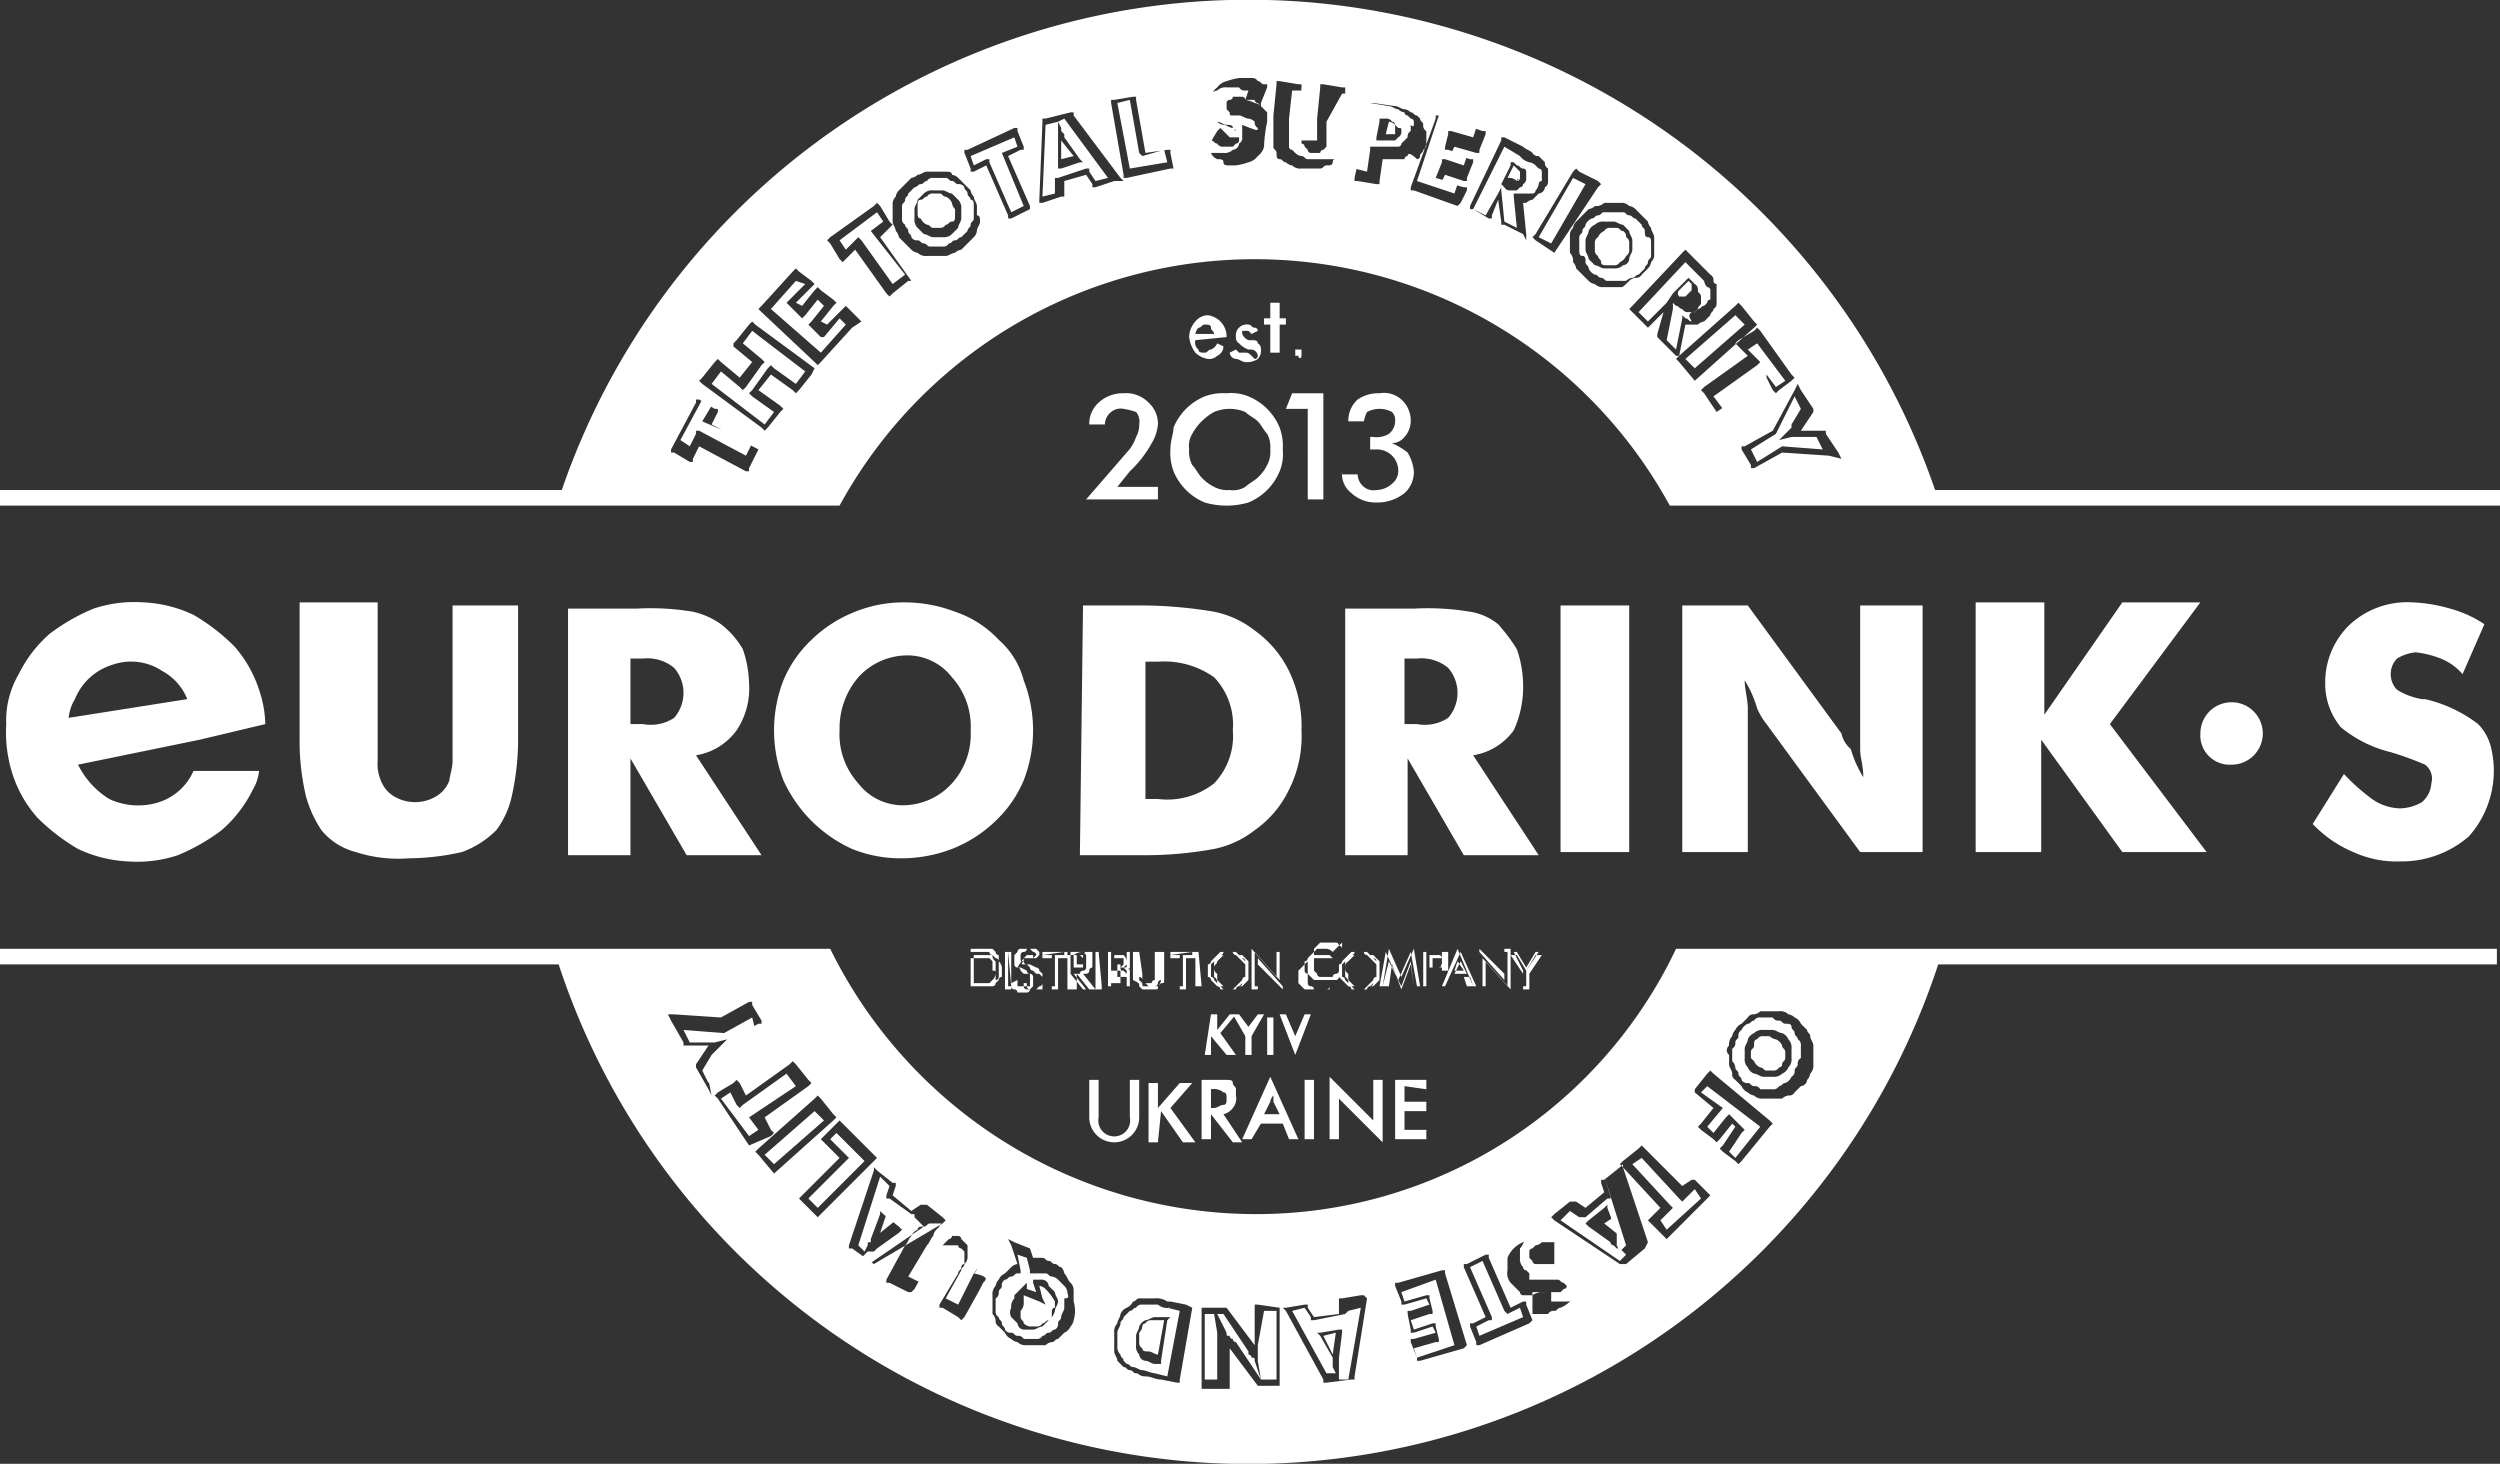 <svg id="Layer_1" data-name="Layer 1" xmlns="http://www.w3.org/2000/svg" viewBox="0 0 80.1 46.9"><rect x="0" y="0" width="80.1" height="46.9" fill="#333333" stroke="none"/><defs><style>.cls-1{fill:white;}</style></defs><title>logo</title><path class="cls-1" d="M24.1,32.6l-0.9.5h0L21.9,33l0.2,0.4h0.8l0.4-.1-0.3.3-0.1.1-0.1.1h0l-0.3.5,0.2,0.4,0.6-1.2h0l0.9-.5Zm4.3,6.3-0.2.6,0.5-.4Zm-1.8-2.4L27.1,37l0.1,0.1-0.1.1-1.2,1.2,0.3,0.3,1.5-1.5-0.9-.9ZM24,35.8h0l1.5-1-0.3-.4-1.4,1-0.1.1-0.1-.1L23.4,35l-0.3.2L24,36.4l0.3-.2L24,35.8h0Zm5.3,3.1H29.2l-0.7-.5H28.4V38.3l0.1-.3-0.3-.3-0.7,2.2,0.2,0.2,0.1-.2c0-.1,0-0.1.1-0.1h0V39.7h0l0.3-.8V38.8l0.1,0.1,0.5,0.4,0.1,0.1-0.1.1-0.7.5-0.1.1H27.8l-0.1.1-0.2.2,0.2,0.2,1.9-1.3L29.3,39V38.9ZM24.5,37l0.3,0.3,1.6-1.4-0.3-.3Zm25.7,3.6-0.1-.1H49.2a0.1,0.1,0,0,1-.1-0.1L49,40.3V40.1h0a0.1,0.1,0,0,1,.1-0.1l0.1-.1a0.31,0.31,0,0,0,.2-0.1h0.5V39.4H49.4a0.2,0.2,0,0,0-.2.1c-0.1.1-.2,0.1-0.3,0.2s-0.1.2-.2,0.3v0.3a0.37,0.37,0,0,0,.1.3,0.1,0.1,0,0,0,.1.1L49,40.8a0.1,0.1,0,0,1,.1.1h0.3a0.37,0.37,0,0,0,.3-0.1H50a0.1,0.1,0,0,1,.1.1L50.2,41h0v0.2a0.1,0.1,0,0,1-.1.1l-0.1.1H49.7v0.3h0.5a0.2,0.2,0,0,0,.2-0.1,0.38,0.38,0,0,0,.2-0.2,0.2,0.2,0,0,0,.1-0.2V40.9a0.37,0.37,0,0,0-.1-0.3C50.3,40.7,50.2,40.7,50.2,40.6ZM51.5,38l0.1,0.3v0.1H51.5l-0.7.6H50.6l-0.3-.2-0.3.3,1.9,1.3,0.2-.2L51.9,40H51.8l-0.1-.1a0.1,0.1,0,0,1-.1-0.1h0l-0.7-.5-0.1-.1,0.1-.1,0.5-.4,0.1-.1v0.1l0.3,0.8v0.2h0v0.2l0.1,0.2,0.2-.2-0.7-2.2ZM38.6,44.2H39V42.7l-0.1-.6H38.6v2.1Zm12.8-5,0.5,0.4L51.7,39ZM37.5,41.9a0.48,0.48,0,0,1-.4-0.1H36.6a0.2,0.2,0,0,0-.2.1h0c-0.1,0-.1.1-0.2,0.1l-0.2.2h0c0,0.1-.1.1-0.1,0.2s-0.1.2-.1,0.3v0.5a0.35,0.35,0,0,0,.1.2c0,0.1.1,0.1,0.1,0.2l0.1,0.1c0.1,0,.1.1,0.2,0.1s0.2,0.1.3,0.1S36.9,44,37,44l0.4,0.1L37.8,42l-0.4-.1h0.1Zm-0.1.4-0.2,1.3v0.1H37c-0.1,0-.2-0.1-0.3-0.1a0.22,0.22,0,0,1-.2-0.2,0.37,0.37,0,0,1-.1-0.3V42.8h0c0-.1.1-0.2,0.1-0.3a0.38,0.38,0,0,1,.2-0.2c0.1,0,.2-0.1.3-0.1h0.5l-0.1.1h0Zm10.9-.2h0L48.2,42l-0.7-1.6-0.4.2,0.7,1.6v0.1H47.7l-0.4.2,0.1,0.3,1.4-.6-0.1-.3Zm-5.5.6-0.4.1,0.3,0.6Zm0.3-.6h0l-1,.2H42V42.2l-0.2-.3-0.4.1,1.1,2h0.3l-0.1-.2V43.5h0l-0.4-.7-0.1-.1h0.1l0.6-.1H43v0.1l-0.1.8v0.7h0.3l0.4-2.3-0.4.1Zm-2.8,1h0v0.2h0v0.3l0.1,0.6-0.2-.6c0-.1,0-0.1-0.1-0.1a0.1,0.1,0,0,0-.1-0.1h0V43.3h0l-0.8-1.2H39l0.3,0.6c0,0.1,0,.1.1,0.1a0.1,0.1,0,0,0,.1.1h0a0.1,0.1,0,0,0,.1.1h0l0.8,1.2h0.5V42H40.5Zm4.6-1.7L45,41.7l0.7-.2h0.1v0.1L45.9,42v0.1H45.8l-0.6.2,0.1,0.3,0.6-.2H46v0.1l0.1,0.4V43H46l-0.7.2,0.1,0.3,1.2-.4L46,41Zm10.7-7.2c0,0.1.1,0.1,0.1,0.2s0.1,0.1.1,0.2a0.2,0.2,0,0,0,.2.1c0.1,0,.1.1,0.2,0.1a0.2,0.2,0,0,1,.2.1h0.4a0.2,0.2,0,0,0,.2-0.1c0.1,0,.1-0.1.2-0.1a0.38,0.38,0,0,0,.2-0.2,0.2,0.2,0,0,0,.1-0.2h0c0-.1.1-0.1,0.1-0.2a0.2,0.2,0,0,1,.1-0.2h0V33.5a0.2,0.2,0,0,0-.1-0.2c0-.1-0.1-0.1-0.1-0.2s-0.1-.1-0.1-0.2-0.1-.1-0.2-0.1h0c-0.1,0-.1-0.1-0.2-0.1a0.2,0.2,0,0,1-.2-0.1H56.4a0.2,0.2,0,0,0-.2.1c-0.1,0-.1.1-0.2,0.1a0.38,0.38,0,0,0-.2.2,0.2,0.2,0,0,0-.1.2c0,0.1-.1.1-0.1,0.2a0.2,0.2,0,0,1-.1.2V34A0.31,0.31,0,0,1,55.6,34.2Zm0.4-.9a0.38,0.38,0,0,1,.2-0.2,0.37,0.37,0,0,1,.3-0.1h0.3c0.1,0,.2.1,0.3,0.1h0a0.38,0.38,0,0,1,.2.2,0.37,0.37,0,0,1,.1.3h0v0.3a0.37,0.37,0,0,1-.1.3,0.38,0.38,0,0,1-.2.2,0.37,0.37,0,0,1-.3.1H56.5c-0.1,0-.2-0.1-0.3-0.1h0a0.38,0.38,0,0,1-.2-0.2,0.37,0.37,0,0,1-.1-0.3V33.6C55.9,33.5,56,33.4,56,33.3Zm-3.7,4,1.2,1.3,0.1,0.1-0.1.1-0.3.3,0.2,0.3,1.1-1-0.2-.3-0.3.3-0.1.1-0.1-.1-1.2-1.3ZM56.2,34a0.38,0.38,0,0,0,.2.2c0.1,0,.1.1,0.2,0.1h0.2a0.2,0.2,0,0,0,.2-0.1,0.1,0.1,0,0,0,.1-0.1h0c0-.1.1-0.1,0.1-0.2V33.7c0-.1-0.1-0.1-0.1-0.2a0.38,0.38,0,0,0-.2-0.2,0.35,0.35,0,0,1-.2-0.1H56.5a0.2,0.2,0,0,0-.2.1c-0.1,0-.1.1-0.1,0.2s-0.1.1-.1,0.2v0.2Zm-1,1.5h0l-0.5.6,0.2,0.2,0.4-.5,0.1-.1,0.1,0.1,0.3,0.3,0.1,0.1-0.1.1-0.4.6,0.2,0.2,0.8-1-1.7-1.3-0.2.2,0.7,0.5h0ZM33.5,41.3a0.35,0.35,0,0,0-.2-0.1l0.1,0.4,0.1,0.2-0.2-.1-0.5-.2h0v0.2a0.37,0.37,0,0,1-.1.3v0.2c0,0.1.1,0.1,0.1,0.2a0.35,0.35,0,0,0,.2.1h0.2a0.2,0.2,0,0,0,.2-0.1h0c0.1,0,.1-0.1.2-0.1s0.1-.1.1-0.2,0-.2.1-0.2V41.7A1.87,1.87,0,0,0,33.5,41.3Zm6.7-2.4a15.21,15.21,0,0,1-13.6-8.5H0v0.5H17.9a23.26,23.26,0,0,0,44.2,0H80V30.4H53.7A14.88,14.88,0,0,1,40.2,38.9ZM22.8,35.1l-0.1-.2-0.4-.7V34.1h0l0.4-.6H21.9V33.4l-0.4-.7-0.1-.2h0.2l1.5,0.1,0.9-.5h0.1v0.1l0.3,0.5v0.1H24.3l-0.9.5-0.7,1.3ZM24,36.7h0l-1-1.5-0.1-.1L23,35l0.5-.3,0.1-.1,0.1,0.1,0.2,0.4,1.4-1,0.1-.1,0.1,0.1,0.4,0.5L26,34.7l-0.1.1-1.4,1,0.2,0.4,0.1,0.1-0.1.1-0.7.3h0Zm0.8,0.9h0L24.3,37l-0.1-.1,0.1-.1,1.8-1.6,0.1-.1,0.1,0.1,0.4,0.5,0.1,0.1-0.1.1-1.9,1.7h0ZM26.2,39h0l-0.5-.5-0.1-.1,0.1-.1,1.2-1.2-0.5-.5-0.1-.1,0.1-.1,0.4-.4,0.1-.1L27,36l1,1,0.1,0.1-0.1.1L26.2,39h0ZM28,40.5h0L27.3,40H27.2V39.9L28,37.5V37.4l0.1,0.1,0.5,0.4h0.1V38l-0.1.3,0.6,0.5,0.3-.2h0.2L30.2,39l0.1,0.1-0.1.1L28,40.5h0Zm3.5,0.6-0.1.2-0.5.9-0.1.1-0.1-.1-0.5-.3H30.1V41.8l0.6-1h0c0-.1.1-0.1,0.1-0.2a0.1,0.1,0,0,1,.1-0.1V40.3h0V40.1L30.8,40a0.1,0.1,0,0,1-.1-0.1H30.2l-0.1.1a0.1,0.1,0,0,1-.1.1c0,0.1-.1.1-0.1,0.2h0l-0.1.1-0.5.9-0.1.1H29.1l-0.6-.3H28.4V41L29,39.9c0.1-.1.1-0.2,0.2-0.3a0.38,0.38,0,0,1,.2-0.2c0-.1.1-0.1,0.2-0.1s0.1-.1.2-0.1h0.4c0.1,0,.2,0,0.2.1s0.2,0.1.3,0.1a0.38,0.38,0,0,1,.2.2l0.2,0.2h0a0.2,0.2,0,0,1,.1.2c0,0.1.1,0.1,0.1,0.2v0.4a0.2,0.2,0,0,1-.1.2C31.7,40.9,31.6,41,31.5,41.1Zm2.9,1.2a0.35,0.35,0,0,1-.1.2,0.38,0.38,0,0,1-.2.2l-0.2.2c-0.1,0-.1.1-0.2,0.1h0a0.35,0.35,0,0,0-.2.1H32.9a0.37,0.37,0,0,1-.3-0.1,0.35,0.35,0,0,1-.2-0.1,0.38,0.38,0,0,1-.2-0.2L32,42.5a0.2,0.2,0,0,1-.1-0.2,0.35,0.35,0,0,0-.1-0.2V41.8h0V41.5a0.37,0.37,0,0,1,.1-0.3A0.35,0.35,0,0,1,32,41a0.38,0.38,0,0,1,.2-0.2h0l0.2-.2a0.35,0.35,0,0,1,.2-0.1l-0.2-.6-0.1-.2,0.2,0.1L33,40h0l0.1,0.3h0.3c0.1,0,.1.1,0.2,0.1s0.1,0.1.2,0.1,0.1,0.1.2,0.1a0.35,0.35,0,0,1,.1.2c0.1,0.1.1,0.2,0.2,0.3s0.1,0.2.1,0.3v0.3A1.06,1.06,0,0,1,34.4,42.3Zm3.8-.4-0.4,2.3v0.1H37.7l-0.5-.1c-0.2,0-.3-0.1-0.5-0.1S36.5,44,36.4,44h0c-0.1,0-.1-0.1-0.2-0.1s-0.1-.1-0.2-0.1l-0.2-.2c0-.1-0.1-0.2-0.1-0.3h0V42.7h0a0.37,0.37,0,0,1,.1-0.3c0-.1.1-0.2,0.1-0.3a0.38,0.38,0,0,1,.2-0.2,0.38,0.38,0,0,0,.2-0.2c0.1,0,.1-0.1.2-0.1H37a0.6,0.6,0,0,1,.4.1h0.1L38,41.8l0.2,0.1h0Zm2.8,0v2.5H40.3l-0.9-1.2v1.3H38.5V41.9h0.8l0.9,1.2h0V41.8h0.1L41,41.9h0Zm2.8-.3-0.4,2.5v0.1H43.3l-0.8.1H42.4V44.2L41.2,42l-0.1-.1h0.1l0.6-.1h0.1v0.1l0.2,0.3,0.8-.1V41.6H43l0.6-.1h0.1Zm3.1,1.6-1.4.4H45.4V43.5L45.2,43V42.9h0.1l0.7-.2-0.1-.2-0.6.2H45.2V42.6l-0.1-.5V42h0.1l0.6-.2-0.1-.2-0.7.2H44.9V41.7l-0.2-.5V41.1h0.1l1.4-.4h0.1v0.1L47,43.1l-0.1.1h0Zm2.1-.8-1.6.7H47.3V43l-0.2-.5V42.4h0.1l0.4-.2-0.7-1.6V40.5H47l0.6-.3h0.1v0.1l0.7,1.6,0.4-.2h0.1v0.1l0.2,0.5-0.1.1h0Zm1.5-1a0.92,0.92,0,0,1-.5.5c-0.1,0-.1.1-0.2,0.1a0.2,0.2,0,0,0-.2.1H49.1V41.4h0.4a0.6,0.6,0,0,0-.4.1H48.8a0.1,0.1,0,0,1-.1-0.1l-0.1-.1-0.1-.1-0.1-.1h0a0.48,0.48,0,0,1-.1-0.4V40.3a0.92,0.92,0,0,1,.5-0.5,0.35,0.35,0,0,0,.2-0.1h0.4a0.37,0.37,0,0,1,.3.1h0.1v0.8H49.7a0.2,0.2,0,0,1-.2-0.1H49.1a0.1,0.1,0,0,0-.1.1v0.3h0V41h0.9c0.1,0,.1.1,0.2,0.1l0.2,0.2a0.37,0.37,0,0,1,.1.3C50.6,41.1,50.6,41.3,50.5,41.4ZM52.7,40l-0.6.5H51.9l-2.1-1.4L49.7,39l0.1-.1,0.5-.4h0.2l0.3,0.2,0.6-.5-0.1-.3V37.8h0.1l0.5-.4,0.1-.1v0.1l0.8,2.4-0.1.2h0Zm2.7-6.5h0a0.37,0.37,0,0,1,.1-0.3,0.35,0.35,0,0,1,.1-0.2,0.38,0.38,0,0,1,.2-0.2l0.2-.2h0a0.2,0.2,0,0,1,.2-0.1,0.35,0.35,0,0,0,.2-0.1H57a0.37,0.37,0,0,1,.3.1,0.35,0.35,0,0,1,.2.1,0.38,0.38,0,0,1,.2.2L57.9,33h0c0,0.1.1,0.1,0.1,0.2s0.1,0.2.1,0.3v0.6a0.37,0.37,0,0,1-.1.3,0.35,0.35,0,0,1-.1.2,0.22,0.22,0,0,1-.2.2l-0.2.2h0a0.2,0.2,0,0,1-.2.1,0.35,0.35,0,0,0-.2.1H56.5a0.37,0.37,0,0,1-.3-0.1A0.35,0.35,0,0,1,56,35h0a0.38,0.38,0,0,1-.2-0.2l-0.2-.2h0a0.2,0.2,0,0,1-.1-0.2c0-.1-0.1-0.2-0.1-0.3V33.8A0.19,0.19,0,0,1,55.4,33.5Zm-1.1,1.4,0.4-.5,0.1-.1,0.1,0.1,1.8,1.5L56.8,36l-0.1.1-0.9,1.1-0.1.1-0.1-.1-0.4-.3-0.1-.1,0.1-.1,0.4-.6L55.5,36l-0.4.5-0.1.1-0.1-.1-0.4-.3-0.1-.1,0.1-.1,0.4-.5L54.3,35V34.9h0Zm-0.1,2.9h0.1l0.4,0.4,0.1,0.1-0.1.1-1.2,1.2-0.1.1-0.1-.1-0.4-.4-0.1-.1,0.1-.1,0.3-.3L52,37.4l-0.1-.1,0.1-.1,0.5-.4,0.1-.1,0.1,0.1L53.9,38ZM36.9,42.3a0.2,0.2,0,0,0-.2.1h0a0.1,0.1,0,0,0-.1.1,0.35,0.35,0,0,1-.1.2h0V43a0.2,0.2,0,0,0,.1.2h0c0,0.1.1,0.1,0.2,0.1s0.2,0.1.3,0.1h0l0.2-1.1H36.9Zm-2.7-.9a0.35,0.35,0,0,0-.1-0.2L34,41.1,33.9,41h0a0.35,0.35,0,0,0-.2-0.1c-0.1,0-.1-0.1-0.2-0.1H33V40.7l-0.1-.4-0.3-.1,0.1,0.5v0.1H32.6c-0.1,0-.1.1-0.2,0.1s-0.1.1-.2,0.1a0.2,0.2,0,0,0-.1.2c0,0.1-.1.1-0.1,0.2a0.2,0.2,0,0,1-.1.2V42a0.2,0.2,0,0,0,.1.2h0c0,0.1.1,0.1,0.1,0.2s0.1,0.1.1,0.2a0.2,0.2,0,0,0,.2.1c0.1,0,.1.1,0.2,0.1a0.2,0.2,0,0,1,.2.1h0.4a0.2,0.2,0,0,0,.2-0.1h0c0.1,0,.1-0.1.2-0.1s0.1-.1.2-0.1a0.2,0.2,0,0,0,.1-0.2c0-.1.1-0.1,0.1-0.2h0c0-.1.1-0.2,0.1-0.3V41.6h0C34.3,41.6,34.2,41.5,34.2,41.4Zm-0.4.6a0.53,0.53,0,0,1-.2.3l-0.2.2c-0.1,0-.2.1-0.3,0.1H32.8a0.22,0.22,0,0,1-.2-0.2l-0.2-.2h0a0.32,0.32,0,0,1,0-.3,0.37,0.37,0,0,1,.1-0.3V41.5a1414386.63,1414386.63,0,0,0,.2-0.2l0.1-.1,0.1-.1v0.2l0.3,0.1-0.1-.3V41h0.3a0.22,0.22,0,0,1,.2.2l0.2,0.2h0c0,0.1.1,0.2,0.1,0.3S33.8,41.9,33.8,42Zm-2.2-1.8a0.2,0.2,0,0,0-.1-0.2c0-.1-0.1-0.1-0.1-0.2a0.38,0.38,0,0,0-.2-0.2L31,39.4a0.35,0.35,0,0,1-.2-0.1c-0.1,0-.1-0.1-0.2-0.1H30.2a0.1,0.1,0,0,0-.1.1l-0.1.1a0.35,0.35,0,0,0-.1.2c-0.1.1-.1,0.2-0.2,0.3h0l-0.6,1,0.4,0.2,0.4-.8,0.1-.1h0c0-.1.1-0.1,0.1-0.2a2828769.18,2828769.18,0,0,0,.2-0.2l0.1-.1h0a0.1,0.1,0,0,0,.1-0.1h0.2a0.1,0.1,0,0,1,.1.1h0l0.1,0.1L31,39.9h0v0.4h0a0.31,0.31,0,0,1-.1.2c0,0.1-.1.1-0.1,0.2l-0.5.9,0.4,0.2,0.4-.8h0l0.1-.2c0.1-.1.1-0.2,0.2-0.3a0.35,0.35,0,0,1,.1-0.2V40.1c0.1,0.2.1,0.1,0.1,0.1h0ZM27.9,7.4h0l0.4-.3-0.2-.3-1.2.9L27.1,8l0.3-.3,0.1-.1,0.1,0.1,1,1.4L29,8.8,27.9,7.4h0ZM36.6,5h0l-0.1-.1L36.2,3.2l-0.4.1,0.4,2.1,1.2-.2-0.1-.4ZM33.9,3.9L34,4.1V4.2l0.1,0.1V4.4h0l0.5,0.7,0.1,0.1H34.6L34,5.4H33.9v-1h0V3.9L33.5,4,33.4,6.3l0.4-.1V5.7h0.1l0.9-.3h0.1V5.5l0.2,0.3,0.4-.1L34.1,3.8ZM34,4.5V5.1L34.4,5Zm6.3-.4h0a0.2,0.2,0,0,1-.1-0.2A0.35,0.35,0,0,0,40,3.8c-0.1,0-.2-0.1-0.3-0.1H39.5c-0.1,0-.1,0-0.1-0.1h0l-0.1-.1V3.4h0V3.3a0.1,0.1,0,0,1,.1-0.1h0a0.1,0.1,0,0,0,.1-0.1h0.3a0.1,0.1,0,0,1,.1.1h0L40,2.9H39.9a0.2,0.2,0,0,1-.2-0.1H39.3a0.37,0.37,0,0,0-.3.1h0a0.35,0.35,0,0,0-.2.1,0.2,0.2,0,0,0-.1.2V3.5h0V3.7a0.1,0.1,0,0,0,.1.1,0.35,0.35,0,0,0,.2.1c0.1,0,.2.1,0.3,0.1s0.2,0,.2.1,0.1,0,.1.1h0l0.1,0.1V4.4h0V4.5a0.1,0.1,0,0,1-.1.1l-0.1.1H39.2A0.2,0.2,0,0,1,39,4.6h0c-0.1,0-.1-0.1-0.2-0.1h0l-0.1-.1-0.2.3,0.1,0.1c0.1,0,.1.1,0.2,0.1h0.4a0.37,0.37,0,0,0,.3-0.1,0.22,0.22,0,0,0,.2-0.2,0.2,0.2,0,0,0,.1-0.2V4.1h0V4C40.3,4.2,40.3,4.2,40.3,4.1Zm2.2-.2V4.5h0V4.7h0l-0.1.1a0.1,0.1,0,0,0-.1.1H42a0.1,0.1,0,0,1-.1-0.1h0l-0.1-.1a0.1,0.1,0,0,0-.1-0.1h0V4.4h0V4l0.1-1.1H41.4l-0.1.9V4h0V4.7a0.1,0.1,0,0,0,.1.1h0l0.1,0.1a0.35,0.35,0,0,0,.2.1h0c0.1,0,.1.1,0.2,0.1h0.8A0.2,0.2,0,0,0,42.9,5,0.1,0.1,0,0,0,43,4.9h0l0.1-.1a0.1,0.1,0,0,1,.1-0.1,0.2,0.2,0,0,1,.1-0.2V4.2L43.4,3H43ZM45.3,4V3.9a0.1,0.1,0,0,0-.1-0.1h0l-0.1-.1A0.1,0.1,0,0,1,45,3.6a0.31,0.31,0,0,1-.2-0.1c-0.1,0-.2-0.1-0.3-0.1l-0.6-.1L43.4,5.4l0.4,0.1,0.1-.7V4.7h0.9a0.1,0.1,0,0,0,.1-0.1L45,4.5l0.1-.1a0.2,0.2,0,0,1,.1-0.2h0V4c0.1,0.1.1,0,.1,0h0Zm-0.4.2a0.2,0.2,0,0,1-.1.2l-0.1.1H44.1V4.4l0.1-.5V3.8h0.2a0.2,0.2,0,0,1,.2.1,0.1,0.1,0,0,1,.1.1l0.1,0.1C44.9,4.1,44.9,4.1,44.9,4.2ZM44.7,4h0a0.31,0.31,0,0,0-.2-0.1h0l-0.1.4h0.3V4h0ZM23.8,11l0.6,0.5,0.1,0.1-0.1.1-0.5.7-0.1.1-0.1-.1-0.6-.5-0.3.4,1.7,1.3,0.3-.4-0.7-.5L24,12.6l0.1-.1,0.5-.7,0.1-.1,0.1,0.1,0.7,0.5,0.3-.4-1.7-1.3Zm8.3-6.1h0l0.5-.2-0.1-.3L31.1,5l0.1,0.3,0.4-.2h0.1V5.2l0.7,1.6,0.4-.2L32.1,4.9h0Zm-9.6,8.6h0l0.3-.5-0.3-.2-0.7,1.3,0.3,0.2,0.2-.4V13.8h0.1l1.5,0.8,0.2-.4-1.6-.7h0Zm8.6-7.1c0-.1-0.1-0.1-0.1-0.2h0c0-.1-0.1-0.1-0.1-0.2a0.2,0.2,0,0,0-.2-0.1c-0.1,0-.1-0.1-0.2-0.1s-0.1-.1-0.2-0.1H29.9a0.2,0.2,0,0,0-.2.1c-0.1,0-.1.1-0.2,0.1S29.4,6,29.3,6l-0.2.2c0,0.1-.1.1-0.1,0.2s-0.1.1-.1,0.2V7a0.2,0.2,0,0,0,.1.2c0,0.1.1,0.1,0.1,0.2s0.1,0.1.1,0.2a0.2,0.2,0,0,0,.2.1c0.1,0,.1.1,0.2,0.1s0.1,0.1.2,0.1h0.4a0.2,0.2,0,0,0,.2-0.1c0.1,0,.1-0.1.2-0.1s0.1-.1.2-0.1L31,7.4c0-.1.1-0.1,0.1-0.2s0.1-.1.1-0.2V6.6C31.2,6.5,31.2,6.4,31.1,6.4ZM30.8,7c0,0.1-.1.2-0.1,0.3l-0.2.2a0.37,0.37,0,0,1-.3.1H29.9c-0.1,0-.2-0.1-0.3-0.1h0l-0.2-.2A0.37,0.37,0,0,1,29.3,7V6.7c0-.1.1-0.2,0.1-0.3l0.2-.2a0.37,0.37,0,0,1,.3-0.1h0.3c0.1,0,.2.1,0.3,0.1l0.2,0.2a0.37,0.37,0,0,1,.1.3V7h0Zm-0.3-.5a0.38,0.38,0,0,0-.2-0.2c-0.1,0-.1-0.1-0.2-0.1H29.9a0.2,0.2,0,0,0-.2.1c-0.1,0-.1.1-0.2,0.1s-0.1.1-.1,0.2V6.8c0,0.1,0,.2.1,0.2h0a0.38,0.38,0,0,0,.2.2c0.1,0,.1.1,0.2,0.1h0.2a0.2,0.2,0,0,0,.2-0.1h0c0.1,0,.1-0.1.2-0.1s0.1-.1.1-0.2V6.7A0.35,0.35,0,0,1,30.5,6.5Zm-4.1,4.3H26.3L26,10.5l-0.1-.1,0.1-.1,0.4-.5-0.2-.2-0.4.5-0.1.1-0.1-.1-0.3-.3-0.1-.1,0.1-.1,0.5-.5L25.5,9l-0.8.9,1.6,1.4,0.8-.9-0.2-.2ZM46,5.7h0l0.2-.5V5.1h0.1l0.6,0.2L47,5l-0.6-.2H46.3V4.7l0.1-.4V4.2h0.1l0.7,0.2,0.1-.3-1.2-.4L45.4,5.8l1.2,0.4,0.1-.3L46,5.7h0Zm7.8,3.8H54l0.1-.1h0l0.1-.1V9.1L54.1,9h0l-0.3.3h0A0.14,0.14,0,0,0,53.8,9.5ZM56.6,12l0.3,0.4,0.3-.2L56.3,11l-0.3.2,0.3,0.3,0.1,0.1-0.1.1-1.4,1,0.3,0.4,1.4-1V12h0Zm1,2H57.4l-0.4.1,0.3-.3,0.1-.1V13.6h0l0.3-.5-0.2-.4-0.6,1.2h0l-0.8.5,0.2,0.4,0.8-.5h0l1.3,0.1L58.2,14H57.6Zm-3.4-4h0a0.2,0.2,0,0,0,.2-0.1c0.1,0,.1-0.1.2-0.1h0l0.1-.1a0.1,0.1,0,0,1,.1-0.1h0V9.3a0.1,0.1,0,0,0-.1-0.1A0.35,0.35,0,0,1,54.6,9l-0.2-.2L54,8.4,52.5,10l0.3,0.3,0.6-.6,0.2-.3h0L54,9l0.1-.1L54.2,9l0.1,0.1a0.2,0.2,0,0,1,.1.2c0,0.1.1,0.1,0.1,0.2h0V9.7c0,0.1-.1.1-0.1,0.2l-0.1.1H54.1a0.2,0.2,0,0,1-.2-0.1c-0.1,0-.1-0.1-0.2-0.1l-0.1-.1h0V9.9l-0.2,1,0.3,0.3,0.2-1V10.1L54,10.2c0.1,0,.1.1,0.2,0.1C54.1,10.1,54.1,10.1,54.2,10ZM54,11.5l0.3,0.3,1.6-1.4-0.3-.3ZM48.9,6.2h0.2a0.1,0.1,0,0,0,.1-0.1,0.35,0.35,0,0,0,.1-0.2h0a0.1,0.1,0,0,1,.1-0.1V5.7h0V5.5a0.1,0.1,0,0,0-.1-0.1l-0.1-.1h0A0.35,0.35,0,0,0,49,5.2,0.53,0.53,0,0,1,48.7,5l-0.5-.3-1,2,0.4,0.2L48,6.2,48.1,6h0V5.9l0.3-.6V5.2h0.1l0.1,0.1c0.1,0,.1.1,0.2,0.1a0.1,0.1,0,0,1,.1.1h0V5.7a0.2,0.2,0,0,1-.1.2,0.1,0.1,0,0,1-.1.1l-0.1.1H48.4A0.2,0.2,0,0,1,48.2,6h0l-0.1-.1h0V6.1l0.1,1,0.4,0.2-0.1-1V6.2h0.4Zm-0.3-.4c0-.1.1-0.1,0,0a0.1,0.1,0,0,0,.1-0.1h0V5.5l-0.1-.1-0.1-.1h0l-0.2.4h0a0.37,0.37,0,0,1,.3.1h0Zm0.7,1.8,0.4,0.2,1.1-1.9-0.4-.2ZM52,7.4c-0.1,0-.1-0.1-0.2-0.1H51.6a0.2,0.2,0,0,0-.2.1,0.38,0.38,0,0,0-.2.2,0.2,0.2,0,0,0-.1.2V8a0.2,0.2,0,0,0,.1.2c0,0.1.1,0.1,0.1,0.2s0.1,0.1.2,0.1h0.2a0.2,0.2,0,0,0,.2-0.1,0.38,0.38,0,0,0,.2-0.2A0.2,0.2,0,0,0,52.2,8V7.8a0.2,0.2,0,0,0-.1-0.2A0.2,0.2,0,0,0,52,7.4Zm0.3,1.5c0.1,0,.1-0.1.2-0.1l0.2-.2h0c0-.1.1-0.1,0.1-0.2s0.1-.1.1-0.2V7.8c0-.1,0-0.2-0.1-0.2s-0.1-.1-0.1-0.2-0.1-.1-0.1-0.2L52.4,7c-0.1,0-.1-0.1-0.2-0.1S52.1,6.8,52,6.8H51.4c-0.1,0-.1.1-0.2,0.1S51.1,7,51,7a0.38,0.38,0,0,0-.2.2c0,0.1-.1.1-0.1,0.2s-0.1.1-.1,0.2V8h0c0,0.1,0,.2.1,0.2s0.1,0.1.1,0.2,0.1,0.1.1,0.2a0.38,0.38,0,0,0,.2.2c0.1,0,.1.1,0.2,0.1S51.4,9,51.5,9h0.6a0.35,0.35,0,0,1,.2-0.1h0ZM52,8.5a0.37,0.37,0,0,1-.3.1H51.4c-0.1,0-.2-0.1-0.3-0.1l-0.2-.2c0-.1-0.1-0.2-0.1-0.3V7.7c0-.1.1-0.2,0.1-0.3a0.38,0.38,0,0,1,.2-0.2,0.37,0.37,0,0,1,.3-0.1h0.3c0.1,0,.2.1,0.3,0.1l0.2,0.2c0,0.1.1,0.2,0.1,0.3V8c0,0.1-.1.2-0.1,0.3A0.22,0.22,0,0,1,52,8.5Zm10,7.2a23.26,23.26,0,0,0-44,0H0v0.5H26.9a15.15,15.15,0,0,1,26.6,0H80.1V15.7H62ZM24.3,14.4L24,15v0.1H23.9l-1.5-.8-0.2.4v0.1H22.1l-0.5-.3H21.5V14.4l0.8-1.5V12.8h0.1l0.5,0.3H23v0.1l-0.2.4,1.5,0.8h0ZM26,12l-0.4.5-0.1.1-0.1-.1L24.7,12l-0.4.5L25,13l0.1,0.1-0.1.1-0.4.5-0.1.1-0.1-.1-1.9-1.4-0.1-.1,0.1-.1,0.4-.5,0.1-.1,0.1,0.1,0.6,0.5,0.4-.5-0.6-.5V11l0.1-.1,0.4-.5,0.1-.1,0.1,0.1,1.9,1.4L26,12h0Zm1.3-1.5-1,1.1-0.1.1-0.1-.1L24.4,10l-0.1-.1,0.1-.1,1-1.1,0.1-.1,0.1,0.1L26,9l0.1,0.1L26,9.2l-0.5.5,0.2,0.1,0.4-.5,0.1-.1,0.1,0.1,0.4,0.3,0.1,0.1-0.1.1-0.4.5,0.2,0.1L27,9.9l0.1-.1,0.1,0.1,0.4,0.4-0.3.2h0ZM29.1,9l-0.5.4-0.1.1-0.1-.1L27.4,8l-0.3.3L27,8.4l-0.1-.1-0.3-.5-0.1-.1,0.1-.1,1.4-1,0.1-.1,0.1,0.1,0.3,0.5,0.1,0.1-0.1.1-0.3.3,1,1.4H29.1Zm2.3-1.9h0c0,0.1-.1.2-0.1,0.3a0.35,0.35,0,0,1-.1.2L31,7.8,30.8,8h0a0.35,0.35,0,0,0-.2.1c-0.1,0-.2.1-0.3,0.1H29.7a0.37,0.37,0,0,1-.3-0.1A0.35,0.35,0,0,1,29.2,8L29,7.8l-0.2-.2h0a0.35,0.35,0,0,0-.1-0.2c0-.1-0.1-0.2-0.1-0.3h0V6.5a0.35,0.35,0,0,1,.1-0.2,0.35,0.35,0,0,1,.1-0.2h0L29,5.9h0l0.2-.2a0.35,0.35,0,0,0,.2-0.1c0.1,0,.2-0.1.3-0.1h0.6c0.1,0,.2,0,0.2.1a0.35,0.35,0,0,1,.2.1h0l0.2,0.2,0.2,0.2a0.35,0.35,0,0,0,.1.2c0,0.1.1,0.2,0.1,0.3V6.9C31.4,6.9,31.4,7,31.4,7.1ZM33,6.7L32.4,7H32.3V6.9L31.6,5.3l-0.4.2H31.1V5.4l-0.2-.5V4.8H31l1.5-.7h0.1V4.2l0.2,0.5V4.8H32.7L32.3,5,33,6.6V6.7h0Zm2.7-.9L35.1,6H35V5.9l-0.2-.3-0.7.2V6.3H34l-0.6.2H33.3V6.4l0.1-2.5V3.8h0.1l0.8-.2h0.1V3.7l1.5,2L36,5.8H35.7Zm1.8-.4-1.4.3H36V5.6L35.6,3.3V3.2h0.1l0.6-.1h0.1V3.2l0.3,1.7,0.7-.1h0.1V4.9l0.1,0.5H37.5Zm3-.7a0.53,0.53,0,0,1-.2.3,0.53,0.53,0,0,1-.3.2,2.27,2.27,0,0,1-.4.1H39.4c-0.1,0-.2,0-0.2-0.1S39.1,5.1,39,5.1a0.38,0.38,0,0,1-.2-0.2l-0.1-.1V4.7L39,4.2l0.1-.1,0.1,0.1,0.1,0.1,0.1,0.1h0.4V4.2H39.7a0.2,0.2,0,0,1-.2-0.1c-0.1,0-.2-0.1-0.3-0.1A0.35,0.35,0,0,1,39,3.9a0.2,0.2,0,0,1-.1-0.2,0.37,0.37,0,0,0-.1-0.3V3.1A0.53,0.53,0,0,1,39,2.8a0.53,0.53,0,0,1,.3-0.2h0a2.27,2.27,0,0,1,.4-0.1h0.4a0.2,0.2,0,0,1,.2.1c0.1,0,.1.1,0.2,0.1h0.1V2.8l-0.2.5V3.4l-0.1-.1a0.1,0.1,0,0,1-.1-0.1H39.9a1,1,0,0,1,.3.1,0.35,0.35,0,0,1,.2.1h0l0.1,0.1,0.1,0.1V3.9A4.53,4.53,0,0,0,40.5,4.7Zm2.6-.4a0.37,0.37,0,0,1-.1.3c0,0.1,0,.2-0.1.2h0c0,0.1-.1.1-0.1,0.2s-0.1.1-.1,0.2-0.1.1-.2,0.1-0.1.1-.2,0.1H41.7a0.37,0.37,0,0,1-.3-0.1,0.35,0.35,0,0,1-.2-0.1c-0.1,0-.1-0.1-0.2-0.1S40.9,5,40.9,4.9s-0.1-.1-0.1-0.2v-1h0l0.1-1V2.6H41l0.6,0.1h0.1V2.8L41.6,3.9V4.5h0.6V4h0V3.8l0.1-1V2.7h0.1L43,2.8h0.1V4.3Zm2,0.7h0a0.1,0.1,0,0,0-.1.1H44.3l-0.1.7V5.9H44.1l-0.6-.1H43.4V5.7l0.5-2.3V3.3H44l0.7,0.1c0.1,0,.2.1,0.3,0.1a0.35,0.35,0,0,1,.2.1c0.1,0,.1.1,0.2,0.1l0.1,0.1c0,0.1.1,0.1,0.1,0.2a0.2,0.2,0,0,0,.1.2V4.6a0.2,0.2,0,0,1-.1.2c0,0.1-.1.1-0.1,0.2a0.1,0.1,0,0,1-.1.1C45.2,4.9,45.1,4.9,45.1,5Zm1.7,1.5h0l-0.1.1-1.4-.5H45.2V6L46,3.8V3.7h0.1l1.4,0.5h0.1V4.3l-0.2.5V4.9H47.3l-0.7-.2-0.1.2,0.6,0.2h0.1V5.2L47,5.7V5.8H46.9l-0.6-.2-0.1.2L46.9,6H47V6.1Zm2,1-0.6-.3H48.1V7.1L48,6.4l-0.2.5V7H47.7l-0.5-.3H47.1V6.6l1-2.1V4.4h0.1l0.6,0.3h0c0.1,0.1.2,0.1,0.3,0.2a0.2,0.2,0,0,0,.2.1l0.1,0.1,0.1,0.1a0.2,0.2,0,0,0,.1.2V5.8a0.2,0.2,0,0,1-.1.2,0.22,0.22,0,0,1-.2.2l-0.2.2a0.35,0.35,0,0,0-.2.1H48.8l0.1,1V7.7Zm1,0.6h0l-0.6-.4-0.1-.1,0.1-.1,1.2-2,0.1-.1,0.1,0.1,0.6,0.3,0.1,0.1L51.2,6,49.8,8.1h0Zm2.1,1.1H51.3a0.35,0.35,0,0,1-.2-0.1A0.35,0.35,0,0,1,50.9,9l-0.2-.2-0.2-.2h0a0.35,0.35,0,0,0-.1-0.2,0.37,0.37,0,0,0-.1-0.3V7.5a0.35,0.35,0,0,1,.1-0.2,0.35,0.35,0,0,1,.1-0.2h0l0.2-.2,0.2-.2a0.35,0.35,0,0,0,.2-0.1,0.37,0.37,0,0,0,.3-0.1H52a0.35,0.35,0,0,1,.2.1,0.35,0.35,0,0,1,.2.1h0l0.2,0.2,0.2,0.2a0.35,0.35,0,0,0,.1.2c0,0.1.1,0.2,0.1,0.3h0V8.2h0a0.35,0.35,0,0,1-.1.2,0.35,0.35,0,0,1-.1.2h0l-0.2.2a0.2,0.2,0,0,1-.2.1,0.35,0.35,0,0,0-.2.1c-0.2.2-.2,0.2-0.3,0.2h0Zm1.8,2.2-0.1-.1-0.5-.5h0V10.7l0.2-.7-0.4.4-0.1.1-0.1-.1L52.3,10l-0.1-.1,0.1-.1,1.6-1.7L54,8l0.1,0.1,0.5,0.5,0.2,0.2a0.2,0.2,0,0,1,.1.2,0.1,0.1,0,0,0,.1.1V9.3h0V9.7a0.2,0.2,0,0,1-.1.2c0,0.1-.1.1-0.1,0.2h0l-0.2.2a0.35,0.35,0,0,0-.2.1H54l-0.2,1H53.7Zm0.6,0.8h0l-0.5-.6-0.1-.1,0.1-.1,1.8-1.6,0.1-.1,0.1,0.1,0.4,0.5,0.1,0.1-0.1.1-1.9,1.7h0Zm0.7,1h0l-0.4-.6-0.1-.1,0.1-.1,1.4-1-0.3-.3L55.6,11l0.1-.1,0.5-.3,0.1-.1,0.1,0.1,1,1.4,0.1,0.1-0.1.1-0.4.3-0.1.1-0.1-.1-0.2-.4L55,13.2h0Zm3.6,1.4-1.5-.1-0.9.5H56.1V14.9l-0.3-.5V14.3h0.1l0.9-.5,0.7-1.3,0.1-.2,0.1,0.2,0.4,0.6v0.1h0l-0.4.6h0.8v0.1l0.4,0.6L59,14.7Zm-16.5,20H41.8v1.9h0.3V34.6ZM40.4,36h0.7l0.2,0.5h0.3l-0.9-2-0.9,2h0.3Zm0.3-.7h0a0.35,0.35,0,0,1,.1-0.2v0.2L41,35.7H40.5Zm-5.8.5a0.8,0.8,0,1,0,1.6,0V34.6H36.2v1.2a0.51,0.51,0,1,1-1,0V34.6H34.9v1.2Zm10.8-.9V34.6h-1v1.9h1V36.2H45V35.6h0.7V35.3H45V34.8Zm-8.5.7,0.7,1h0.4l-0.8-1.1,0.7-.8H37.8l-0.7.8V34.7H36.8v1.9h0.3Zm5.4,0.9h0.3V35.2L43,35.3l0.1,0.1,1.2,1.2v-2H44v1.3l-0.1-.1-0.1-.1-1.2-1.2v2Zm-3.8-.8h0l0.7,0.9h0.3l-0.6-.9a0.53,0.53,0,0,0,.3-0.2,0.48,0.48,0,0,0,.1-0.4V34.9c0-.1-0.1-0.1-0.1-0.2s-0.1-.1-0.2-0.1H38.5v1.9h0.3V35.7Zm0-.8h0a0.48,0.48,0,0,1,.4.1c0.1,0,.1.1,0.1,0.2s0,0.2-.1.2-0.2.1-.3,0.1H38.8V34.9Zm-0.2-1.1h0.2V33.2l0.5,0.6h0.3l-0.5-.7,0.5-.6H39.4L39,33V32.5H38.8Zm1.3,0h0.2V33.2l0.4-.7H40.3l-0.3.4h0v0h0l-0.3-.4H39.5l0.4,0.7v0.6Zm0.9,0V32.6H40.6v1.2h0.2Zm1-1.3-0.3.7v0l-0.3-.7H41l0.5,1.3L42,32.5H41.8ZM47,31.2l-0.2-.4h0l-0.2.4H47Zm-0.4-.1,0.1-.3,0.2,0.3H46.6Zm-0.2.5,0.1-.3h0.4L47,31.6h0.2l-0.5-1.2h0l-0.5,1.2h0.2Zm-0.1,0,0.5-1.1,0.5,1.1H47.2l-0.1-.3H46.5l-0.1.3H46.3Zm-12-1.1h0v1.2h0.2V31.2l0.4,0.5h0.2l-0.4-.5h0.1a0.1,0.1,0,0,0,.1-0.1A0.1,0.1,0,0,1,35,31V30.5H34.3Zm0.4,0h0c0.1,0,.1.1,0,0l0.1,0.1v0.1h0V31a0.1,0.1,0,0,1-.1.1,0.1,0.1,0,0,0-.1.1H34.4l0.4,0.5H34.7l-0.4-.5h0v0.5H34.2V30.6h0.2a0.49,0.49,0,0,1,.3-0.1h0Zm11.1,0.6h0.6V30.6h0V30.5H45.6v1.1h0.2V31.1h0Zm0,0v0.5H45.7V30.5h0.5v0.6H45.8Zm0.3-.1c0.1,0,.1-0.1,0,0a0.2,0.2,0,0,0,.1-0.2V30.7a0.1,0.1,0,0,0-.1-0.1H45.8V31h0.3Zm-0.2,0h0V30.7h0.3V31H45.9ZM49,31.7V31.2l0.4-.6H49.2l-0.3.5-0.3-.5H48.4l0.4,0.6v0.5H49Zm-0.5-1.2h0.1L48.9,31h0l0.3-.5h0.1l-0.4.6h0v0.5H48.8V31.1h0Zm-14.1.1V31h0.3V30.6H34.4Zm0.3,0.1h0v0.2H34.5V30.6h0.1l0.1,0.1h0Zm-0.8,1h0v-1h0.3V30.5H33.4v0.2h0.3v1h0.2Zm-0.5-1.1h0l0.7-.1v0.1H33.8v1H33.7v-1H33.4Zm9.5,0.5v0.2a2828773,2828773,0,0,1,.2.2l0.1,0.1a0.1,0.1,0,0,1,.1.1h0.4a2828771.19,2828771.19,0,0,0,.2-0.2l0.1-.1a0.1,0.1,0,0,1,.1-0.1V30.9a1414386.61,1414386.61,0,0,0-.2-0.2l-0.1-.1a0.1,0.1,0,0,1-.1-0.1H43.3a1414386.88,1414386.88,0,0,1-.2.2l-0.1.1a0.1,0.1,0,0,1-.1.1v0.2ZM43,31V30.9a1414386.63,1414386.63,0,0,1,.2-0.2l0.1-.1a0.1,0.1,0,0,0,.1-0.1h0.4a1414386.81,1414386.81,0,0,0,.2.2l0.1,0.1a0.1,0.1,0,0,0,.1.1v0.4a2828773.17,2828773.17,0,0,0-.2.2h0l-0.1.1a0.1,0.1,0,0,0-.1.1H43.4a9952250288575,9952250288575,0,0,1-.2-0.2l-0.1-.1a0.1,0.1,0,0,0-.1-0.1V31Zm1.9,0.7h0l0.3-.8,0.1,0.7h0.2l-0.2-1.2v0l-0.4.9-0.4-.9v0l-0.2,1.2h0.2l0.1-.7,0.3,0.8h0Zm-0.4-.9h0l-0.2.8H44.2l0.2-1.1,0.4,0.9h0l0.4-.9,0.2,1.1H45.3l-0.1-.8v0l-0.3.8-0.4-.8h0Zm-1.8-.3h0a0.31,0.31,0,0,0-.2-0.1H42.2a2828772.19,2828772.19,0,0,1-.2.2l-0.1.1a0.1,0.1,0,0,1-.1.1v0.3a0.1,0.1,0,0,0,.1.1L42,31.3l0.1,0.1h0.7a0.1,0.1,0,0,0,.1-0.1h0V31.1h0a0.1,0.1,0,0,1-.1.1,0.1,0.1,0,0,0-.1.1H42.3a0.1,0.1,0,0,1-.1-0.1l-0.1-.1V30.4l0.1-.1,0.1-.1h0.5a0.1,0.1,0,0,1,.1.1,0.1,0.1,0,0,1,.1.1h0V30.2l-0.3.3h0Zm0,0.2h0l-0.1-.1H42.1a0.1,0.1,0,0,0-.1.1l-0.1.1v0.7a0.1,0.1,0,0,0,.1.1,0.1,0.1,0,0,1,.1.1h0.4a0.1,0.1,0,0,0,.1-0.1h0v0.1H41.8l-0.1-.1-0.1-.1V31.1a7961800628913.21,7961800628913.21,0,0,1,.2-0.2l0.1-.1a0.1,0.1,0,0,0,.1-0.1h0.7Zm-10.8.1h0a0.2,0.2,0,0,1-.1-0.2H31.2v0.9h0.6l0.1-.1V30.8Zm0,0.4h0a0.35,0.35,0,0,1-.1.2l-0.1.1H31.1V30.7h0.6l0.1,0.1v0.3C31.9,31.1,31.9,31.1,31.9,31.2Zm0.1-.4a0.1,0.1,0,0,0-.1-0.1l-0.1-.1a0.1,0.1,0,0,1-.1-0.1H31.1v1.1h0.7a0.1,0.1,0,0,0,.1-0.1l0.1-.1a0.1,0.1,0,0,1,.1-0.1V31a0.35,0.35,0,0,0-.1-0.2h0Zm0,0.4v0.1a0.1,0.1,0,0,1-.1.1l-0.1.1H31.1V30.4h0.7l0.1,0.1a0.1,0.1,0,0,0,.1.1v0.6Zm0.4,0.5V30.5H32.2v1.2h0.2Zm-0.1-1.2h0l0.1,1.1H32.3V30.5Zm8.8,1.2h0V30.5H40.9v0.8l-0.8-.9h0v1.3h0.2V30.9l0.8,0.8h0Zm0-.1-0.8-.9h0v0.9H40.2V30.5L41,31.4h0V30.5h0.1v1.1Zm2-.3h0a0.2,0.2,0,0,1,.1.2l0.1,0.1h0.6a0.1,0.1,0,0,0,.1-0.1l0.1-.1V30.8a0.1,0.1,0,0,0-.1-0.1l-0.1-.1H43.3a0.1,0.1,0,0,0-.1.1l-0.1.1v0.1h0v0.4h0Zm0-.3h0a0.2,0.2,0,0,1,.1-0.2l0.1-.1,0.1-.1H44l0.1,0.1,0.1,0.1v0.6l-0.1.1-0.1.1H43.4l-0.1-.1-0.1-.1V31.2a0.2,0.2,0,0,1-.1-0.2h0Zm4.3-.6h0v1.2h0.2V30.8l0.8,0.9h0V30.4H48.2v0.8Zm0.8,1h0V30.5h0.1v1.1l-0.8-.9h0v0.9H47.4V30.5Zm-15.3-.8h0.2v0.1h0l0.1-.1h0a0.1,0.1,0,0,0-.1-0.1L33,30.4H32.7a0.1,0.1,0,0,0-.1.1l-0.1.1v0.3a0.1,0.1,0,0,0,.1.1,0.1,0.1,0,0,1,.1.1l0.1,0.1H33v0.4H32.6V31.4h0l-0.2.1h0v0.1a0.1,0.1,0,0,0,.1.1,0.1,0.1,0,0,1,.1.1h0.3a0.1,0.1,0,0,0,.1-0.1l0.1-.1V31.3a0.1,0.1,0,0,0-.1-0.1,0.1,0.1,0,0,1-.1-0.1h0L32.7,31H32.6a1.87,1.87,0,0,1,.3-0.4h0Zm-0.1.2h0a0.1,0.1,0,0,0,.1.1H33L33.2,31a0.1,0.1,0,0,1,.1.1l0.1,0.1v0.3a0.1,0.1,0,0,1-.1.1l-0.1.1H32.9a0.1,0.1,0,0,1-.1-0.1V31.5h0.1v0.1a0.1,0.1,0,0,0,.1.1h0.4V31.3l-0.1-.1H33.2l-0.1-.1A0.1,0.1,0,0,1,33,31l-0.1-.1c-0.2,0-.2,0-0.1-0.1-0.1,0-.1,0-0.1-0.1V30.6a0.1,0.1,0,0,1,.1-0.1,0.1,0.1,0,0,0,.1-0.1h0.3l0.1,0.1v0.1l-0.1.1H32.8v0.1h0Zm6,0.6h0L39,31.6a0.1,0.1,0,0,1,.1.1h0.4a2828771.18,2828771.18,0,0,1,.2-0.2l0.1-.1a0.1,0.1,0,0,1,.1-0.1V30.9a6634833857418.19,6634833857418.19,0,0,1-.2-0.2l-0.1-.1a0.1,0.1,0,0,1-.1-0.1H39.1a2828772.19,2828772.19,0,0,1-.2.2l-0.1.1a0.1,0.1,0,0,1-.1.1v0.4A0.1,0.1,0,0,1,38.8,31.4Zm0-.4V30.9a3980900314456.43,3980900314456.43,0,0,1,.2-0.2l0.1-.1a0.1,0.1,0,0,0,.1-0.1h0.4a9952250786138.84,9952250786138.84,0,0,1,.4.4v0.4a1414386.88,1414386.88,0,0,0-.2.2l-0.1.1a0.1,0.1,0,0,0-.1.1H39.2a2828773.3,2828773.3,0,0,1-.2-0.2l-0.1-.1a0.1,0.1,0,0,0-.1-0.1V31Zm0.1,0.3h0a0.2,0.2,0,0,1,.1.2h0l0.1,0.1h0.6a0.1,0.1,0,0,0,.1-0.1l0.1-.1V30.8a0.1,0.1,0,0,0-.1-0.1l-0.1-.1H39.1l-0.1.1-0.1.1v0.5h0Zm0-.3h0c0-.1.1-0.1,0.1-0.2l0.1-.1h0l0.1-.1h0.6l0.1,0.1h0L40,30.8v0.6l-0.1.1-0.1.1H39.2l-0.1-.1L39,31.4V31.3h0V31.2a0.2,0.2,0,0,1-.1-0.2h0Zm-3.6-.5H35.1v1.2h0.2V30.5Zm0,1.1h0l-0.1-1.1h0.1v1.1Zm1.2,0,0.1,0.1H37c0.1,0,.1,0,0.1-0.1a0.35,0.35,0,0,0,.1-0.2V30.5H37v0.9a0.1,0.1,0,0,0-.1.1H36.7a0.1,0.1,0,0,1-.1-0.1,0.1,0.1,0,0,0-.1-0.1V30.5H36.3v0.9C36.5,31.5,36.5,31.5,36.5,31.6Zm0-1.1h0l0.1,0.7v0.2a0.1,0.1,0,0,0,.1.1l0.1,0.1H37a0.1,0.1,0,0,0,.1-0.1,0.1,0.1,0,0,1,.1-0.1V30.5h0.1v0.9c0,0.1,0,.1-0.1.1l-0.1.1H36.7c-0.1,0-.1,0-0.1-0.1l-0.1-.1V30.5Zm1.3,1.2H38v-1h0.3V30.5H37.5v0.2h0.3v1h0Zm-0.3-1.1h0l0.7-.1v0.1H37.9v1H37.8v-1H37.5Zm-1.3.4V30.5H35.5v1.1h0.7V31c0,0.1-.1.1,0,0h0ZM36,31h0l0.1,0.1v0.5H35.6V30.5h0.5v0.4c0,0.1,0,.1-0.1.1h0Zm2.5,0.6V30.5H38.3v1.1h0.2Zm0,0h0l-0.1-1.1h0.1v1.1Zm-2.5-1H35.7V31H36l0.1-.1V30.8a0.31,0.31,0,0,0-.1-0.2h0Zm0,0.3h0l-0.1.1H35.7V30.7H36v0.2h0Zm-0.2.2H35.6v0.4h0.3V31.1H35.8Zm0.2,0h0l0.1,0.1v0.1H35.8V30.9h0.1c0,0.2,0,.2.1,0.2h0Zm1.5-16.7a1.7,1.7,0,0,0,.1.7,1.84,1.84,0,0,0,1,1,2.5,2.5,0,0,0,1.4,0,1.84,1.84,0,0,0,1-1,1.48,1.48,0,0,0,.1-0.7,1.7,1.7,0,0,0-.1-0.7,1.84,1.84,0,0,0-1-1,1.48,1.48,0,0,0-.7-0.1,1.7,1.7,0,0,0-.7.1,1.84,1.84,0,0,0-1,1C37.6,13.9,37.5,14.1,37.5,14.4Zm0.7-.5a1.77,1.77,0,0,1,.7-0.7,1.3,1.3,0,0,1,1,0c0.1,0.1.3,0.2,0.4,0.3s0.2,0.3.3,0.4a0.9,0.9,0,0,1,.1.5,0.9,0.9,0,0,1-.1.5,1.38,1.38,0,0,1-.3.4c-0.1.1-.3,0.2-0.4,0.3a0.75,0.75,0,0,1-.5.1,0.9,0.9,0,0,1-.5-0.1,1.38,1.38,0,0,1-.4-0.3c-0.1-.1-0.2-0.3-0.3-0.4a0.9,0.9,0,0,1-.1-0.5A0.75,0.75,0,0,1,38.2,13.9Zm3-.8h0.7V16h0.5V12.6h-1ZM40.7,9.8v0.4H40.5v0.2h0.2v0.9H41V10.4h0.2V10.2H41V9.7H40.7V9.8Zm-0.8,1.5H39.7l-0.1-.1-0.2.1a0.22,0.22,0,0,0,.2.2c0.1,0,.2.1,0.3,0.1a0.6,0.6,0,0,0,.4-0.1,0.37,0.37,0,0,0,.1-0.3,0.2,0.2,0,0,0-.1-0.2c0-.1-0.1-0.1-0.2-0.1H40a0.38,0.38,0,0,1-.2-0.2V10.6H40l0.1,0.1,0.2-.1a0.1,0.1,0,0,0-.1-0.1c-0.1,0-.1-0.1-0.2-0.1a0.35,0.35,0,0,0-.4.4,0.2,0.2,0,0,0,.1.2,0.77,0.77,0,0,0,.3.2h0.1a0.22,0.22,0,0,1,.2.2,0.1,0.1,0,0,1-.1.1C40,11.3,40,11.3,39.9,11.3Zm-0.6-.5a0.69,0.69,0,0,0-.6-0.7,0.52,0.52,0,0,0-.4.2,0.76,0.76,0,0,0-.2.5,1.06,1.06,0,0,0,.2.5,0.76,0.76,0,0,0,.4.2,0.37,0.37,0,0,0,.3-0.1,0.34,0.34,0,0,0,.2-0.3L39,11a0.38,0.38,0,0,1-.2.2c-0.1,0-.1.1-0.2,0.1s-0.2,0-.2-0.1a0.28,0.28,0,0,1-.1-0.3l1-.1h0Zm-1-.1a0.35,0.35,0,0,1,.1-0.2c0.1,0,.1-0.1.2-0.1s0.2,0,.2.1,0.1,0.1.1,0.2H38.3Zm-2.2,3.8L34.8,16h2.3V15.6H35.8l0.4-.5a3.63,3.63,0,0,0,.7-0.9,1.42,1.42,0,0,0,.2-0.6,0.91,0.91,0,0,0-.3-0.7,1,1,0,0,0-.8-0.3,1.14,1.14,0,0,0-.8.3,0.91,0.91,0,0,0-.3.7h0.5a0.52,0.52,0,0,1,.2-0.4,0.48,0.48,0,0,1,.4-0.1,2.27,2.27,0,0,1,.4.1,0.48,0.48,0,0,1,.1.4,0.76,0.76,0,0,1-.1.4A1.33,1.33,0,0,1,36.1,14.5ZM43,15.1a0.78,0.78,0,0,0,.3.7,1.14,1.14,0,0,0,.8.3,1.4,1.4,0,0,0,.9-0.3,0.91,0.91,0,0,0,.3-0.7,1.42,1.42,0,0,0-.2-0.6,2.18,2.18,0,0,0-.5-0.3A0.52,0.52,0,0,0,45,14a0.76,0.76,0,0,0,.2-0.5,0.91,0.91,0,0,0-.3-0.7,0.84,0.84,0,0,0-.7-0.2,1.17,1.17,0,0,0-.7.2,0.91,0.91,0,0,0-.3.7h0.5a1,1,0,0,1,.1-0.3,0.85,0.85,0,0,1,.8,0,0.37,0.37,0,0,1,.1.3,0.52,0.52,0,0,1-.2.4,0.75,0.75,0,0,1-.5.1H43.9v0.4h0.2a0.68,0.68,0,0,1,.7.7,0.52,0.52,0,0,1-.2.4,0.76,0.76,0,0,1-.5.2,0.48,0.48,0,0,1-.4-0.1,0.52,0.52,0,0,1-.2-0.4H43V15.1Zm-1.3-3.7V11.2H41.5v0.2h0.1C41.6,11.5,41.7,11.5,41.7,11.4Zm7.1,10.5a3.59,3.59,0,0,0-.2-1.1A5.55,5.55,0,0,0,48,20a1.88,1.88,0,0,0-.9-0.4,8.16,8.16,0,0,0-1.8-.1H43.1v7.9h2V24.3l1.8,3.1h2.4l-2.1-3.2a2,2,0,0,0,1.3-.8A3.34,3.34,0,0,0,48.8,21.9ZM46.4,23a1.36,1.36,0,0,1-1,.2H45V21.1h0.4a1.33,1.33,0,0,1,1,.3A1.22,1.22,0,0,1,46.4,23ZM32,20.5a3.39,3.39,0,0,0-1.4-.9,4.53,4.53,0,0,0-1.6-.3,4.15,4.15,0,0,0-1.6.3,4.19,4.19,0,0,0-1.4.9,3.81,3.81,0,0,0-.9,1.3,4.42,4.42,0,0,0,0,3.2,4.42,4.42,0,0,0,2.2,2.2,4.15,4.15,0,0,0,1.6.3,4.53,4.53,0,0,0,1.6-.3,4.19,4.19,0,0,0,1.4-.9,3.81,3.81,0,0,0,.9-1.3,4.42,4.42,0,0,0,0-3.2A2.58,2.58,0,0,0,32,20.5Zm-1.5,4.6a2.13,2.13,0,0,1-1.5.7,1.8,1.8,0,0,1-1.5-.7,2.35,2.35,0,0,1-.6-1.7,2.52,2.52,0,0,1,.6-1.7A2.13,2.13,0,0,1,29,21a1.8,1.8,0,0,1,1.5.7,2.35,2.35,0,0,1,.6,1.7A2.35,2.35,0,0,1,30.5,25.1Zm21.7-5.7H50v7.9h2.2V19.4Zm-42.6,0v4.2a7.75,7.75,0,0,0,.2,1.9,3.7,3.7,0,0,0,.5,1.1,2.1,2.1,0,0,0,1.1.7,4.42,4.42,0,0,0,1.7.2,7.93,7.93,0,0,0,1.7-.2,3,3,0,0,0,1.1-.7,2.81,2.81,0,0,0,.5-1.1,8.44,8.44,0,0,0,.2-1.9V19.4H14.5v5c0,0.2-.1.5-0.1,0.6a1,1,0,0,1-.4.5,1.32,1.32,0,0,1-1.4,0,1,1,0,0,1-.4-0.5,1.27,1.27,0,0,1-.1-0.6V19.3H9.6v0.1ZM8.5,23.2a3.59,3.59,0,0,0-.2-1.1,3.92,3.92,0,0,0-.8-1.4,6.42,6.42,0,0,0-1.3-1,4.19,4.19,0,0,0-1.6-.4,4.14,4.14,0,0,0-1.6.2,6.38,6.38,0,0,0-1.4.8,4.12,4.12,0,0,0-1,1.3,2.93,2.93,0,0,0-.4,1.6,4.4,4.4,0,0,0,.2,1.6,3.92,3.92,0,0,0,.8,1.4,6.42,6.42,0,0,0,1.3,1,4.19,4.19,0,0,0,1.6.4,4.14,4.14,0,0,0,1.6-.2,6.38,6.38,0,0,0,1.4-.8,4.12,4.12,0,0,0,1-1.3,1.42,1.42,0,0,0,.2-0.6H6.2a1.82,1.82,0,0,1-1.1,1,2.19,2.19,0,0,1-1.6-.1,2.71,2.71,0,0,1-1-1.1l3.9-.8ZM2.2,23a1.42,1.42,0,0,1,.2-0.6,1.89,1.89,0,0,1,1.2-1.1,1.8,1.8,0,0,1,1.6.2,1.76,1.76,0,0,1,.8.9ZM24,21.9a3.59,3.59,0,0,0-.2-1.1,2.7,2.7,0,0,0-.7-0.8,2.47,2.47,0,0,0-.9-0.4,8.16,8.16,0,0,0-1.8-.1H18.2v7.9h2V24.3L22,27.4h2.4l-2.1-3.2a2,2,0,0,0,1.3-.8A2.41,2.41,0,0,0,24,21.9ZM21.6,23a1.36,1.36,0,0,1-1,.2H20.2V21.1h0.4a1.33,1.33,0,0,1,1,.3A1.22,1.22,0,0,1,21.6,23Zm13,4.4h2a12.14,12.14,0,0,0,2.3-.2,3.1,3.1,0,0,0,1.3-.6,3.34,3.34,0,0,0,1.1-1.3,3.81,3.81,0,0,0,.4-1.9,4.06,4.06,0,0,0-.4-1.9,3.48,3.48,0,0,0-1.1-1.3,3.1,3.1,0,0,0-1.3-.6,14.22,14.22,0,0,0-2.6-.2H34.7Zm2.1-6.2h0.4a2.76,2.76,0,0,1,1.8.5,2.2,2.2,0,0,1,.6,1.7,2.2,2.2,0,0,1-.6,1.7,2.43,2.43,0,0,1-1.8.5H36.7V21.2ZM59,23.5l-3-4.1H53.9v7.9H56V22.7c0-.3-0.1-0.6-0.1-0.9a3.55,3.55,0,0,1,.4.9,2.19,2.19,0,0,0,.3.5l3,4.1h2V19.4h-2V24c0,0.3.1,0.5,0.1,0.9a3.55,3.55,0,0,1-.4-0.9A0.91,0.91,0,0,1,59,23.5Zm12.5,1a1,1,0,1,0-1-1A0.94,0.94,0,0,0,71.5,24.5Zm5.4,1.4a1.61,1.61,0,0,1-.9-0.3,6.47,6.47,0,0,1-.9-0.8l-1,1.6a3.81,3.81,0,0,0,1.3.9,3.34,3.34,0,0,0,1.5.3,3.29,3.29,0,0,0,2.2-.8,3.16,3.16,0,0,0,.7-2.9,1.61,1.61,0,0,0-.4-0.7,4.44,4.44,0,0,0-1.7-.8H77.6a2.19,2.19,0,0,1-.8-0.3,0.72,0.72,0,0,1,0-1,1.42,1.42,0,0,1,.6-0.2,3.09,3.09,0,0,1,.8.2,1.79,1.79,0,0,1,.7.5L79.6,20a3.7,3.7,0,0,0-1.1-.5,5,5,0,0,0-1.2-.2,2.72,2.72,0,0,0-2,.7,2.56,2.56,0,0,0-.8,1.9,2.17,2.17,0,0,0,.5,1.4,4,4,0,0,0,1.6.8,10,10,0,0,1,1.1.4,0.56,0.56,0,0,1,.2.6,0.86,0.86,0,0,1-.3.6A1.45,1.45,0,0,1,76.9,25.9ZM63.3,19.4v7.9h2.1V23.7L68,27.3h2.7l-3.1-4.1,2.9-3.9H68l-2.5,3.6V19.3H63.3v0.1Z"/></svg>